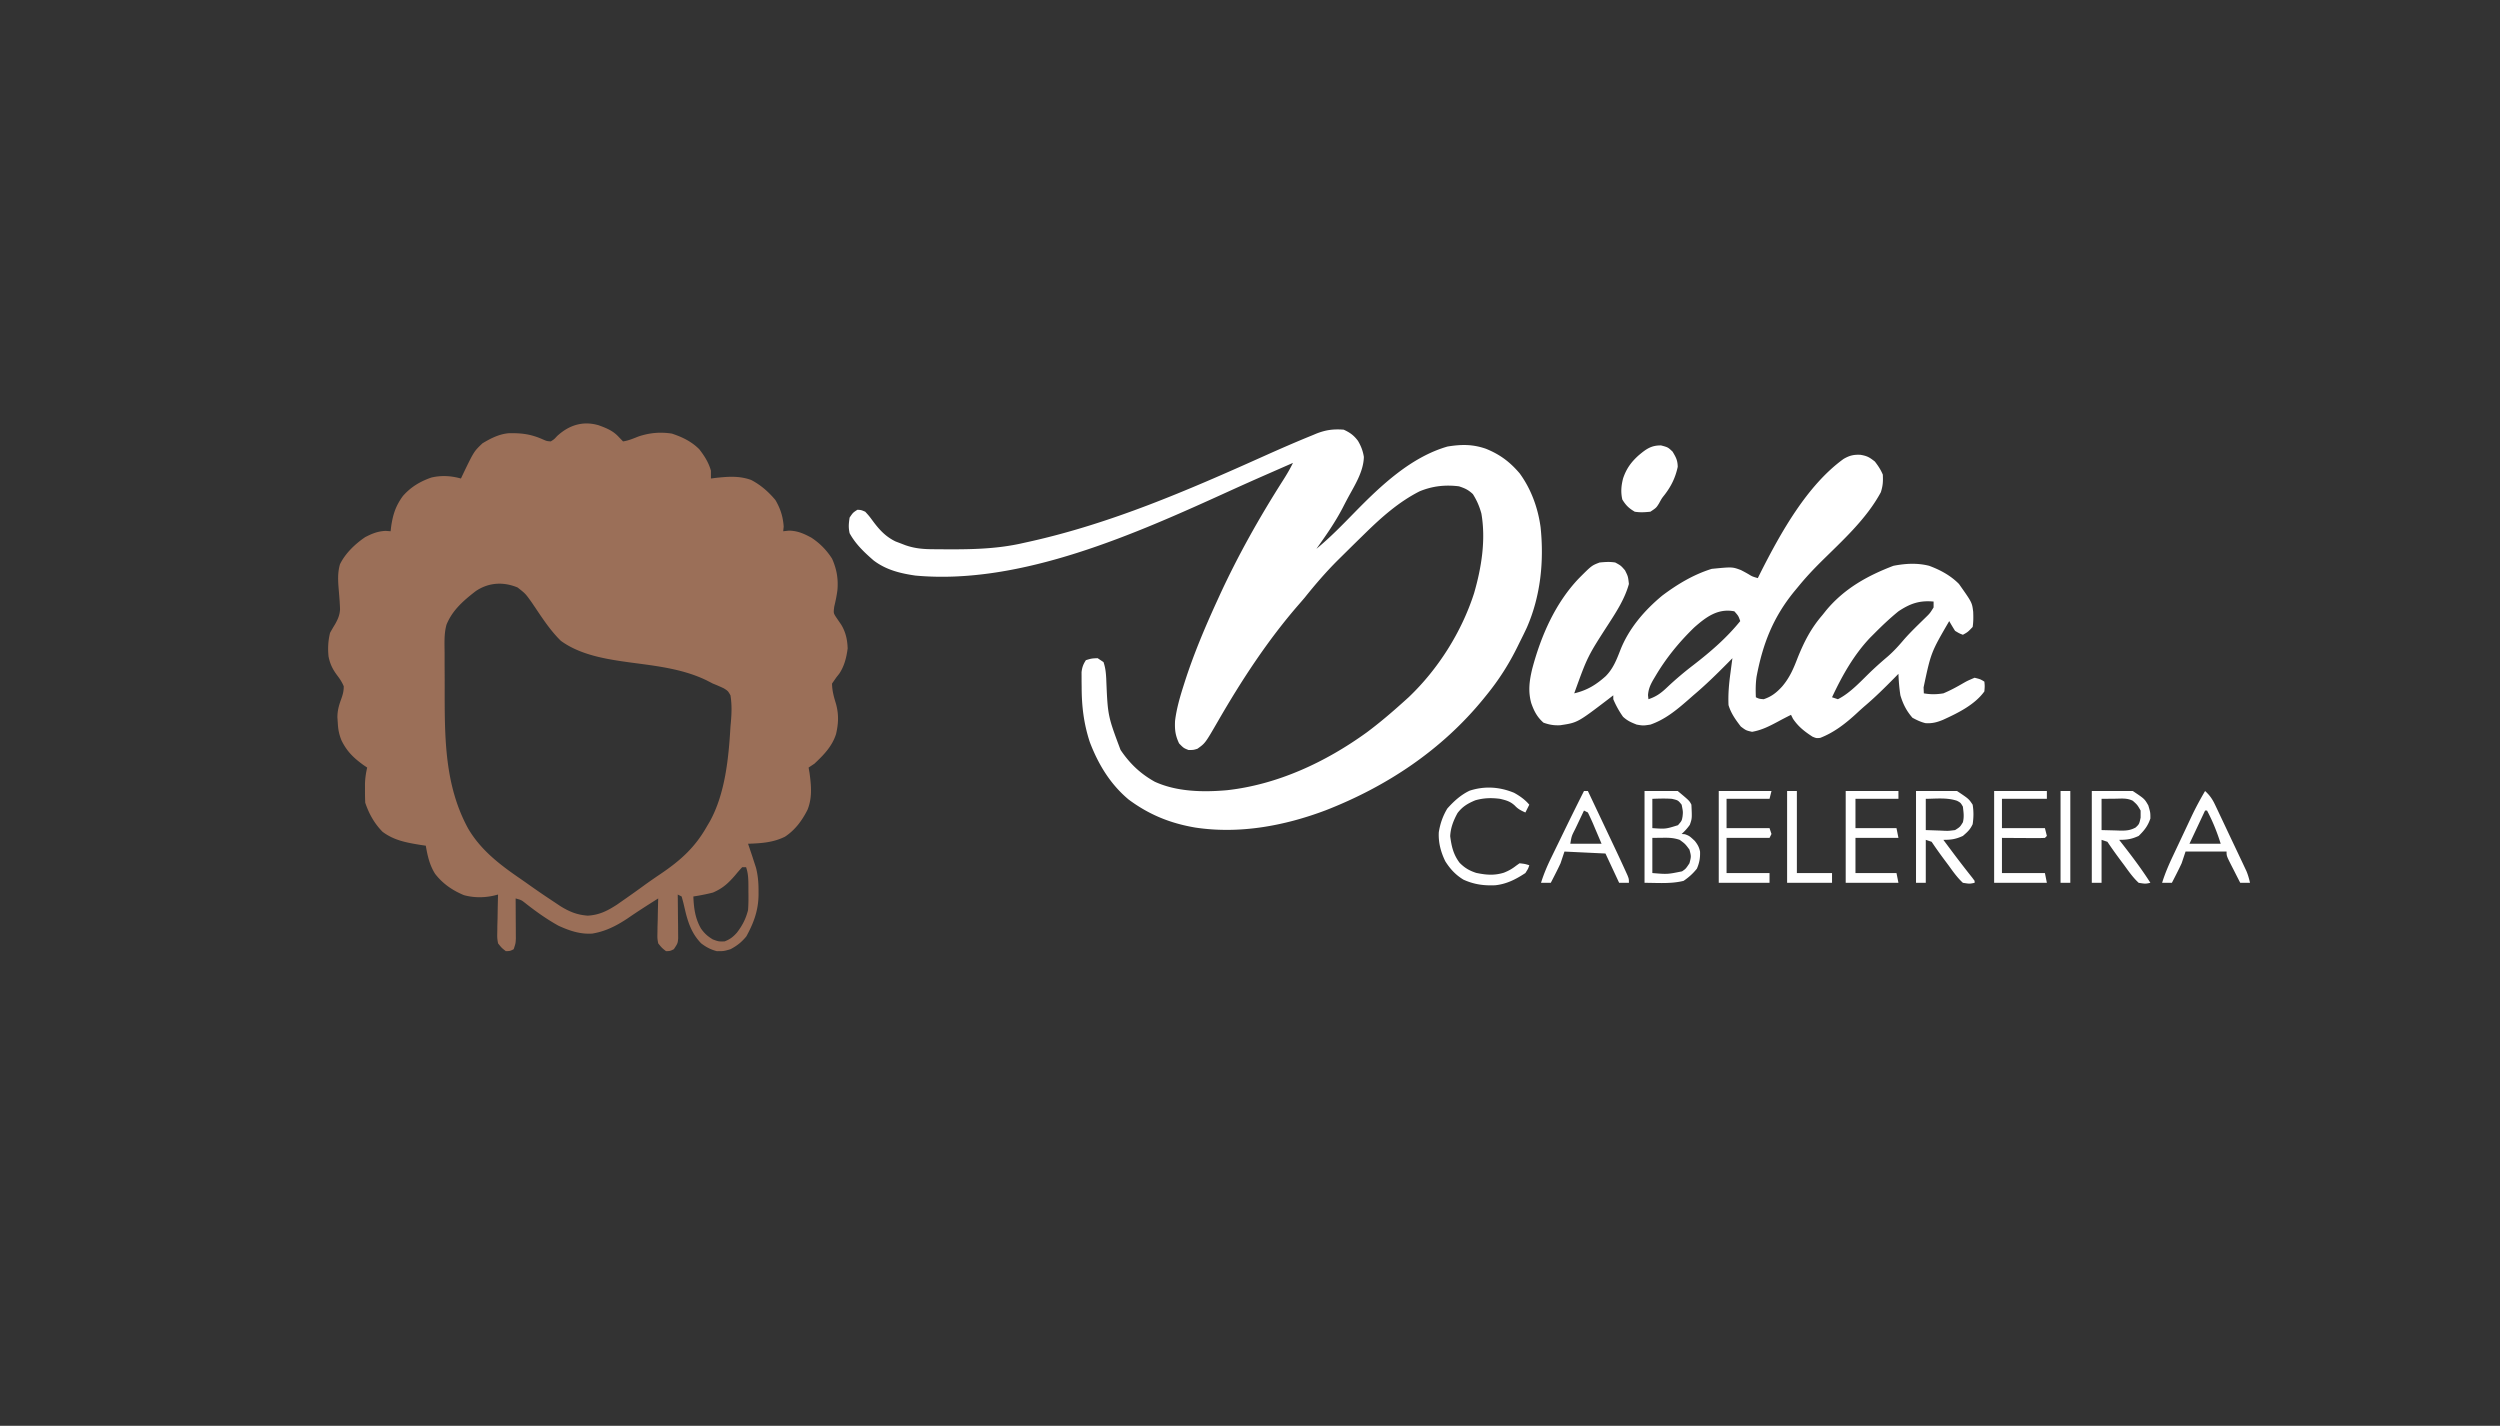 <?xml version="1.0" encoding="UTF-8"?>
<!DOCTYPE svg PUBLIC '-//W3C//DTD SVG 1.0//EN'
          'http://www.w3.org/TR/2001/REC-SVG-20010904/DTD/svg10.dtd'>
<svg height="730" viewBox="0 0 1280 730" width="1280" xmlns="http://www.w3.org/2000/svg" xmlns:xlink="http://www.w3.org/1999/xlink"
><rect x="0" y="0" width="1280" height="730" fill="#333333" stroke="none"/><path d="M306.484 217.727c4.078 1.484 7.445 2.83 10.391 6.085L319 226c2.831-.4 5.35-1.523 8-2.562 5.716-1.872 11.042-2.338 17-1.438 5.323 1.762 10.01 4.021 14.016 8.004 2.625 3.358 4.835 6.86 5.984 10.996v4l2.492-.324c6.332-.68 12.03-1.123 18.09 1.062 4.942 2.579 8.837 6.014 12.418 10.262 2.598 4.46 3.895 8.482 4.25 13.625L401 272l2.875-.312c4.419.035 7.782 1.553 11.625 3.644 4.373 2.917 7.642 6.257 10.5 10.668 2.403 5.379 3.275 10.388 2.75 16.25-.389 2.868-.944 5.554-1.625 8.375-.4 3.227-.4 3.227.855 5.23q1.36 1.997 2.727 3.989c2.311 3.854 3.141 7.688 3.293 12.156-.626 4.682-1.685 9.056-4.355 13.004l-1.395 1.746L426 350c.069 3.838.95 6.837 2.063 10.5 1.438 5.371 1.243 9.936 0 15.313-2.005 6.322-6.31 10.71-11.063 15.187l-3 2 .5 2.875c.874 6.47 1.428 12.578-1.062 18.75-2.785 5.501-6.292 10.281-11.47 13.727C395.918 431.4 389.69 431.774 383 432l.586 1.723.789 2.34.773 2.285L386 441l1.078 3.293c1.018 4.093 1.307 7.76 1.297 11.957l-.005 2.251c-.175 7.904-2.484 14.04-6.245 20.937-2.486 2.997-4.68 4.738-8.125 6.562-3.375 1-3.375 1-7 1-3.104-.808-5.454-2.055-8-4-4.229-4.345-6.196-9.184-7.737-14.94a187 187 0 0 1-.971-4.094c-.38-1.668-.83-3.32-1.292-4.966l-2-1c.01.742.02 1.483.032 2.247.041 3.355.067 6.71.093 10.065l.05 3.538.02 3.388.032 3.127C347 483 347 483 345 486c-1.875.938-1.875.938-4 1-2.108-1.657-2.108-1.657-4-4-.454-2.565-.454-2.565-.39-5.422l.038-3.105.102-3.223.055-3.27q.071-3.99.195-7.98c-5.261 3.324-10.507 6.646-15.625 10.188-5.713 3.795-11.358 6.71-18.187 7.812-6.235.386-11.559-1.451-17.188-4-6.161-3.406-11.832-7.468-17.344-11.836-1.767-1.36-1.767-1.36-4.656-2.164l.016 2.064q.029 4.625.046 9.248l.026 3.249.01 3.115.016 2.872C264 483 264 483 263 486c-1.812.938-1.812.938-4 1-2.112-1.63-2.112-1.63-4-4-.454-2.749-.454-2.749-.39-5.86l.038-3.378.102-3.512.055-3.559q.071-4.346.195-8.691l-1.845.485c-5.096 1.218-10.577 1.228-15.628-.169-5.872-2.427-10.884-5.88-14.777-10.941-2.817-4.473-3.86-9.21-4.75-14.375l-2.965-.445c-7.011-1.154-13.361-2.306-19.164-6.672-4.16-4.186-7.014-9.311-8.871-14.883a135 135 0 0 1-.125-6.375l-.008-3.398A42.2 42.2 0 0 1 188 393l-1.793-1.215c-5.094-3.664-8.562-7-11.344-12.66-1.12-2.759-1.673-5.15-1.863-8.125l-.25-3.812c.019-3.258.701-5.82 1.813-8.875.912-2.554 1.437-4.206 1.437-6.938-.949-2.253-1.973-3.753-3.437-5.687-2.293-3.083-3.592-5.755-4.34-9.528-.432-4.184-.236-8.07.777-12.16a103 103 0 0 1 2.625-4.5c1.412-2.539 2.332-4.63 2.477-7.551-.093-3.146-.352-6.266-.615-9.402-.394-4.723-.747-9.042.587-13.66 2.764-5.632 7.78-10.413 12.926-13.887 3.664-1.865 6.322-2.963 10.438-3.187L200 272l.227-2.09c.873-6.242 2.315-10.876 6.074-15.973 4.026-4.59 8.829-7.46 14.582-9.44 5.097-1.195 10.104-.897 15.117.503l1.137-2.414c5.538-11.467 5.538-11.467 9.863-15.586 4.222-2.568 8.657-4.82 13.637-5.203 6.615-.102 11.328.509 17.363 3.203 1.97.847 1.97.847 4 1 1.727-1.088 1.727-1.088 3.25-2.75 6.041-5.55 13.134-7.892 21.234-5.523m-62.976 84.976c-6.242 4.853-11.8 9.617-14.888 17.086-1.321 4.712-1.023 9.62-.983 14.477l-.002 3.6q.004 3.773.029 7.544c.023 3.786.02 7.57.014 11.356.027 23.373.539 46.45 12.01 67.445 6.412 10.947 16.003 18.322 26.308 25.408a550 550 0 0 1 6.133 4.303c3.913 2.76 7.875 5.44 11.871 8.078l3.031 2.023c4.587 2.808 8.508 4.412 13.906 4.79 5.915-.343 10.013-2.443 14.934-5.625L319 461l1.68-1.168a502 502 0 0 0 8.797-6.285c2.852-2.078 5.75-4.074 8.675-6.047 10.316-6.99 17.698-13.572 23.848-24.5l1.402-2.363C371.32 406.32 373.075 388.049 374 372l.184-1.985c.434-4.793.58-9.247-.184-14.015-1.262-2.204-1.262-2.204-3.375-3.562A95 95 0 0 0 365 350l-3.27-1.684c-12.194-5.878-25.537-7.328-38.81-9.1-12.143-1.659-25.579-3.713-35.74-11.095-5.979-5.817-10.448-13.144-15.153-19.992-3.007-4.189-3.007-4.189-7.02-7.336-7.352-3.038-14.903-2.598-21.5 1.91M380 444a92 92 0 0 0-3.687 4.25c-3.598 4.114-6.292 6.586-11.313 8.75-3.312.841-6.623 1.484-10 2 .245 5.971.88 11.045 3.836 16.309 1.755 2.55 3.507 4.11 6.164 5.691 2.954 1.076 2.954 1.076 6 1 2.752-1.074 4.415-2.329 6.352-4.55 2.775-3.661 4.493-6.956 5.648-11.45.251-3.235.235-6.445.188-9.687l-.002-2.588c-.026-3.56-.05-6.319-1.186-9.725z" fill="#9b6f58"
  /><path d="M688 220c3.208 1.48 5.175 2.895 7.293 5.73 1.564 2.674 2.537 5.161 3.008 8.227-.19 7.62-4.767 14.61-8.287 21.154a291 291 0 0 0-2.56 4.909c-3.872 7.426-8.59 14.182-13.454 20.98 7.057-5.786 13.356-12.308 19.728-18.824 13.289-13.569 28.701-28.161 47.397-33.551 7.058-1.138 12.797-1.228 19.625 1.125 7.187 2.913 12.262 6.691 17.293 12.578 5.902 8.058 9.409 17.73 10.742 27.6 1.812 17.432.033 35.248-7.035 51.385-1.2 2.589-2.464 5.14-3.75 7.687l-.954 1.949c-4.467 9.09-9.623 17.177-16.046 25.051-.454.56-.908 1.121-1.375 1.7-21.367 26.238-49.503 44.949-80.929 57.198-21.216 7.994-44.071 12.212-66.657 8.825-12.873-2.185-23.68-6.574-34.164-14.348-9.413-7.874-15.526-18.006-19.875-29.375-3.086-9.354-4.18-18.373-4.187-28.187l-.038-2.694-.005-2.6-.013-2.34c.279-2.502.858-4.08 2.243-6.179 2.938-.875 2.938-.875 6-1l3 2c1.006 3.02 1.225 5.358 1.395 8.523.766 18.946.766 18.946 7.328 36.442 4.723 6.995 10.14 12.174 17.507 16.277 11.308 5.19 24.792 5.423 37.012 4.348 25.985-2.904 50.56-14.416 71.598-29.644 6.677-4.97 12.982-10.374 19.16-15.946l2.27-2.047c15.084-14.377 27.065-33.358 33.45-53.19 3.797-13.081 6.088-27.277 3.749-40.845-1.027-3.723-2.293-6.636-4.344-9.918-2.365-2.226-4.056-2.986-7.125-4-7.079-.872-13.565-.154-20.156 2.555C716.225 256.95 707.454 264.728 699 273l-2.525 2.463a1717 1717 0 0 0-7.198 7.086 2633 2633 0 0 1-4.273 4.22c-6.107 6.1-11.615 12.494-17.004 19.231a283 283 0 0 1-2.828 3.285c-16.084 18.444-29.613 39.2-41.809 60.368-6.3 10.883-6.3 10.883-10.3 13.722C611 384 611 384 608.5 384c-2.5-1-2.5-1-4.812-3.375-1.938-4.161-2.256-6.931-2.067-11.469.75-6.25 2.48-12.177 4.379-18.156l.715-2.254C611.231 334.772 616.892 321.344 623 308l1.493-3.265c9.446-20.485 20.372-39.9 32.488-58.917 1.836-2.881 3.523-5.749 5.019-8.818q-5.345 2.341-10.687 4.688l-3.394 1.488a1497 1497 0 0 0-18.052 8.062c-48.116 21.899-107.033 48.459-161.207 43.453-7.789-1.132-14.973-2.905-21.328-7.707-4.818-4.184-9.265-8.362-12.332-13.984-.635-3.034-.468-4.825 0-8 1.75-2.562 1.75-2.562 4-4 1.895.11 1.895.11 4 1 1.965 2.145 1.965 2.145 3.938 4.813 3.331 4.483 6.513 7.95 11.597 10.417l2.527.957 2.536.981c4.655 1.612 8.861 2.003 13.78 2.035l2.181.022c15.054.114 29.709.204 44.441-3.225l2.962-.652c41.892-9.308 80.896-26.184 119.895-43.688 8.256-3.698 16.537-7.334 24.924-10.726l2.16-.907c4.9-1.936 8.786-2.423 14.059-2.027M952.688 232.875c3.353.607 4.453 1.236 7.25 3.438 1.738 2.265 2.957 4.086 4.062 6.687.171 3.591.054 5.637-1 9-7.474 13.898-19.864 24.94-30.948 35.936-3.891 3.871-7.577 7.816-11.052 12.064l-2.398 2.887c-10.844 13.333-16.075 26.821-19.246 43.616-.506 3.546-.494 6.921-.356 10.497 1.701.805 1.701.805 4 1 4.032-1.344 6.602-3.405 9.422-6.484 3.888-4.537 5.906-9.293 8.015-14.829 3.336-8.22 6.746-14.921 12.563-21.687l2.043-2.559c9.283-11.108 21.028-17.65 34.394-22.753 6.133-1.184 12.177-1.545 18.278 0 5.706 2.11 10.992 4.955 15.285 9.312 6.692 9.477 6.692 9.477 7.273 14.242.103 2.668.128 5.116-.273 7.758-2.5 2.625-2.5 2.625-5 4-1.812-.687-1.812-.687-4-2a113 113 0 0 1-3-5c-9.326 16.047-9.326 16.047-13.125 33.938L985 355c3.472.601 6.517.574 10 0 3.603-1.5 7.01-3.364 10.377-5.33 1.986-1.115 1.986-1.115 5.623-2.67 2.98.758 2.98.758 5 2 .219 2.262.219 2.262 0 5-4.942 6.878-13.625 11.099-21.176 14.55-3.087 1.274-5.628 1.944-9.011 1.7-2.515-.631-4.31-1.515-6.625-2.75-3.08-3.52-4.84-7.025-6.188-11.5-.567-3.665-.862-7.296-1-11l-2.125 2.16c-4.836 4.891-9.676 9.704-14.922 14.16a140 140 0 0 0-4.094 3.672c-5.652 5.238-11.649 9.986-18.902 12.801C930 378 930 378 928 377.18c-4.073-2.657-7.232-5.083-10-9.18l-1-2a183 183 0 0 0-6.77 3.508c-4.404 2.34-8.23 4.317-13.168 5.18C894 374 894 374 891.313 372c-2.663-3.455-5.062-6.79-6.312-11-.252-5.603.24-10.955 1-16.5a1252.48 1252.48 0 0 1 1-7.5l-2.344 2.379c-5.708 5.77-11.442 11.393-17.656 16.621l-2.805 2.469c-5.882 5.128-11.717 9.938-19.195 12.531-3.687.563-3.687.563-7 0-3.024-1.199-4.668-1.9-7-4a46.8 46.8 0 0 1-5-9v-2l-2.93 2.266c-15.427 11.748-15.427 11.748-24.28 13.062-3.103.162-5.63-.27-8.54-1.328-3.26-2.898-4.817-5.906-6.25-10-1.686-6.041-.956-11.54.5-17.562 4.459-16.815 11.78-33.659 23.927-46.362 6.518-6.53 6.518-6.53 10.573-8.076 2.947-.28 5.141-.449 8 0 2.875 1.563 2.875 1.563 5 4 1.563 3.125 1.563 3.125 2 7-2.053 7.401-6.122 13.796-10.25 20.188C812.8 336.14 812.8 336.14 806 355c6.551-1.556 11.108-4.31 16.14-8.824 3.768-3.816 5.505-8.282 7.427-13.208 4.347-11.136 12.28-20.346 21.433-27.968 7.729-5.82 16.155-10.894 25.438-13.75 10.477-1.022 10.477-1.022 14.882.61a81 81 0 0 1 3.989 2.167c1.84 1.133 1.84 1.133 4.691 1.973l1.477-2.98c10.222-20.184 23.716-44.487 42.398-58.02 3.056-1.792 5.271-2.325 8.813-2.125M972 313c-4.236 3.444-8.152 7.131-12 11l-2.48 2.48c-8.441 8.906-14.331 19.468-19.52 30.52l3 1c6.734-3.367 12.422-9.988 17.883-15.105a202 202 0 0 1 7.492-6.645c3.198-2.765 5.899-5.772 8.625-8.996 3.365-3.793 7.02-7.292 10.645-10.836 2.462-2.38 2.462-2.38 4.355-5.418v-3c-7.209-.667-11.987.991-18 5m-104.578 8.273c-7.787 7.572-14.422 15.683-19.922 25.04l-1.063 1.778c-1.525 2.693-2.423 4.72-2.656 7.827L844 358c4.232-1.396 6.743-3.361 9.938-6.437a173 173 0 0 1 13-11c8.775-6.777 17.076-13.91 24.062-22.563-.918-2.645-.918-2.645-3-5-8.435-1.628-14.433 2.855-20.578 8.273M850.5 228.063c3.5.937 3.5.937 5.875 3.187 1.726 2.921 2.548 4.366 2.625 7.75-1.184 5.552-3.344 9.968-6.805 14.434-1.36 1.712-1.36 1.712-2.82 4.379C848 260 848 260 845 262c-2.94.284-5.143.452-8 0-3.029-1.778-4.554-3.27-6.375-6.25-.86-3.782-.553-7.038.375-10.75 1.664-4.984 4.098-8.366 8-11.875 3.793-3.186 6.445-5.153 11.5-5.062M981 405h21c6 4 6 4 8 7 .555 3.394.513 6.602 0 10-1.337 2.818-2.55 3.87-5 6-3.686 1.655-5.928 2-10 2a6518 6518 0 0 0 5.289 7.077 553 553 0 0 0 9.496 12.278L1011 451v1c-2.547.55-2.547.55-6 0-2.836-2.618-5-5.689-7.25-8.812l-1.89-2.526c-2.367-3.174-4.664-6.368-6.86-9.662l-3-1v22h-5zm5 4v16l7.25.25 2.263.11c2.13.073 2.13.073 5.487-.36 2.54-1.61 2.54-1.61 4-4 .709-2.908.34-4.943 0-8-1.169-2.005-1.169-2.005-3-3-5.164-1.721-10.593-1.054-16-1M1071 405h21c6 4 6 4 7.938 7.375C1101 416 1101 416 1101 419.063c-1.318 3.87-3.08 6.083-6 8.937-3.686 1.655-5.928 2-10 2l1.977 2.527c4.93 6.337 9.712 12.69 14.023 19.473-2.547.55-2.547.55-6 0-2.836-2.618-5-5.689-7.25-8.812l-1.89-2.526c-2.367-3.174-4.664-6.368-6.86-9.662l-3-1v22h-5zm5 4v16l7.25.188 2.263.082c3.062.039 5.194-.112 7.909-1.57 1.867-1.76 1.867-1.76 2.578-5.075V415c-1.677-2.91-1.677-2.91-4-5-3.003-1.502-5.79-1.093-9.125-1.062zM842 405h17c6 5 6 5 7 7 .34 7.032.34 7.032-.812 10.313-1.248 1.773-2.585 3.23-4.188 4.687l1.688.125C865 428 865 428 867.75 430.563c1.44 1.848 2.187 3.138 2.672 5.437.123 3.238-.329 5.784-1.61 8.75-2.061 2.56-4.097 4.396-6.812 6.25-6.476 1.619-13.325 1-20 1zm4 4v15c6.797.472 6.797.472 13.125-1.5 1.952-2.26 1.952-2.26 2.344-4.441.26-2.434.26-2.434-.469-6.059-1.814-2.26-1.814-2.26-5-3-3.377-.222-6.607-.136-10 0m0 20v18c7.726.648 7.726.648 15.2-.867 1.903-1.29 1.903-1.29 3.8-4.133.917-3.5.917-3.5 0-7-2.188-2.939-2.188-2.939-5-5-3.15-1.05-5.388-1.101-8.687-1.062zM945 405h27v4h-22v15h21l1 5h-22v18h21l1 5h-27zM775.227 405.922c2.96 1.638 5.576 3.494 7.773 6.078l-2 4c-2.154-.966-3.767-1.746-5.375-3.5-2.405-2.22-4.432-2.745-7.625-3.5-4.443-.583-8.367-.467-12.691.77-3.82 1.61-6.51 3.184-9.047 6.507-2.09 3.82-3.538 7.474-3.762 11.848.675 5.228 1.617 9.387 4.836 13.64 2.602 2.616 4.957 4.004 8.473 5.153 5.034 1.058 9.238 1.431 14.191-.106 2.469-.99 4.134-1.916 6.25-3.562L778 442c2.75.313 2.75.313 5 1-.562 1.75-.562 1.75-2 4-4.9 3.204-9.56 5.64-15.469 6.258-5.89.248-10.848-.43-16.238-2.871-4.024-2.434-6.776-5.437-9.293-9.387-2.299-4.705-3.61-9.618-3.336-14.902.708-4.422 2.044-8.245 4.336-12.098 3.35-3.75 6.854-6.97 11.41-9.156 7.666-2.498 15.342-2.017 22.817 1.078M1129 405c2.334 2.133 3.718 4.098 5.069 6.949l1.142 2.387 1.203 2.566 1.258 2.65q1.313 2.77 2.617 5.544c1.33 2.83 2.672 5.656 4.016 8.48q1.274 2.694 2.547 5.389l1.215 2.56 1.123 2.397.989 2.099c.82 1.975 1.359 3.894 1.821 5.979h-5q-1.757-3.435-3.5-6.875l-1.012-1.973C1140 438.227 1140 438.227 1140 436h-21l-2 6a152 152 0 0 1-2.625 5.375l-1.352 2.648L1112 452h-5c1.486-4.803 3.409-9.246 5.555-13.777l1.039-2.211q1.083-2.305 2.173-4.606 1.651-3.496 3.292-6.998l2.12-4.498.98-2.087c2.088-4.401 4.378-8.62 6.841-12.823m0 10-8 17h16c-1.88-6.016-4.06-11.425-7-17zM811 405h2a30943 30943 0 0 1 9.435 19.94q1.729 3.652 3.456 7.306l1.064 2.246a862 862 0 0 1 5.302 11.43l1.012 2.222C834 450 834 450 834 452h-5l-7-15-21-1-2 6a152 152 0 0 1-2.625 5.375l-1.352 2.648L794 452h-5c1.406-4.537 3.213-8.76 5.3-13.016l.965-1.987q1.52-3.126 3.048-6.247l2.013-4.145A1678 1678 0 0 1 811 405m0 10a2349 2349 0 0 0-3.5 7.375l-1.012 2.117c-1.84 3.596-1.84 3.596-2.488 7.508h16q-1.676-3.974-3.375-7.937l-.96-2.288c-.84-1.947-1.748-3.864-2.665-5.775zM1021 405h27v4h-23v15h22l1 4-1 1a83 83 0 0 1-4.91.098l-2.998-.01-3.155-.026-3.166-.013q-3.885-.02-7.771-.049v18h22l1 5h-27zM880 405h27l-1 4h-22v15h22l1 3-1 2h-22v18h22v5h-26zM915 405h5v42h18v5h-23zM1055 405h5v47h-5z" fill="#fff"
/></svg
>
